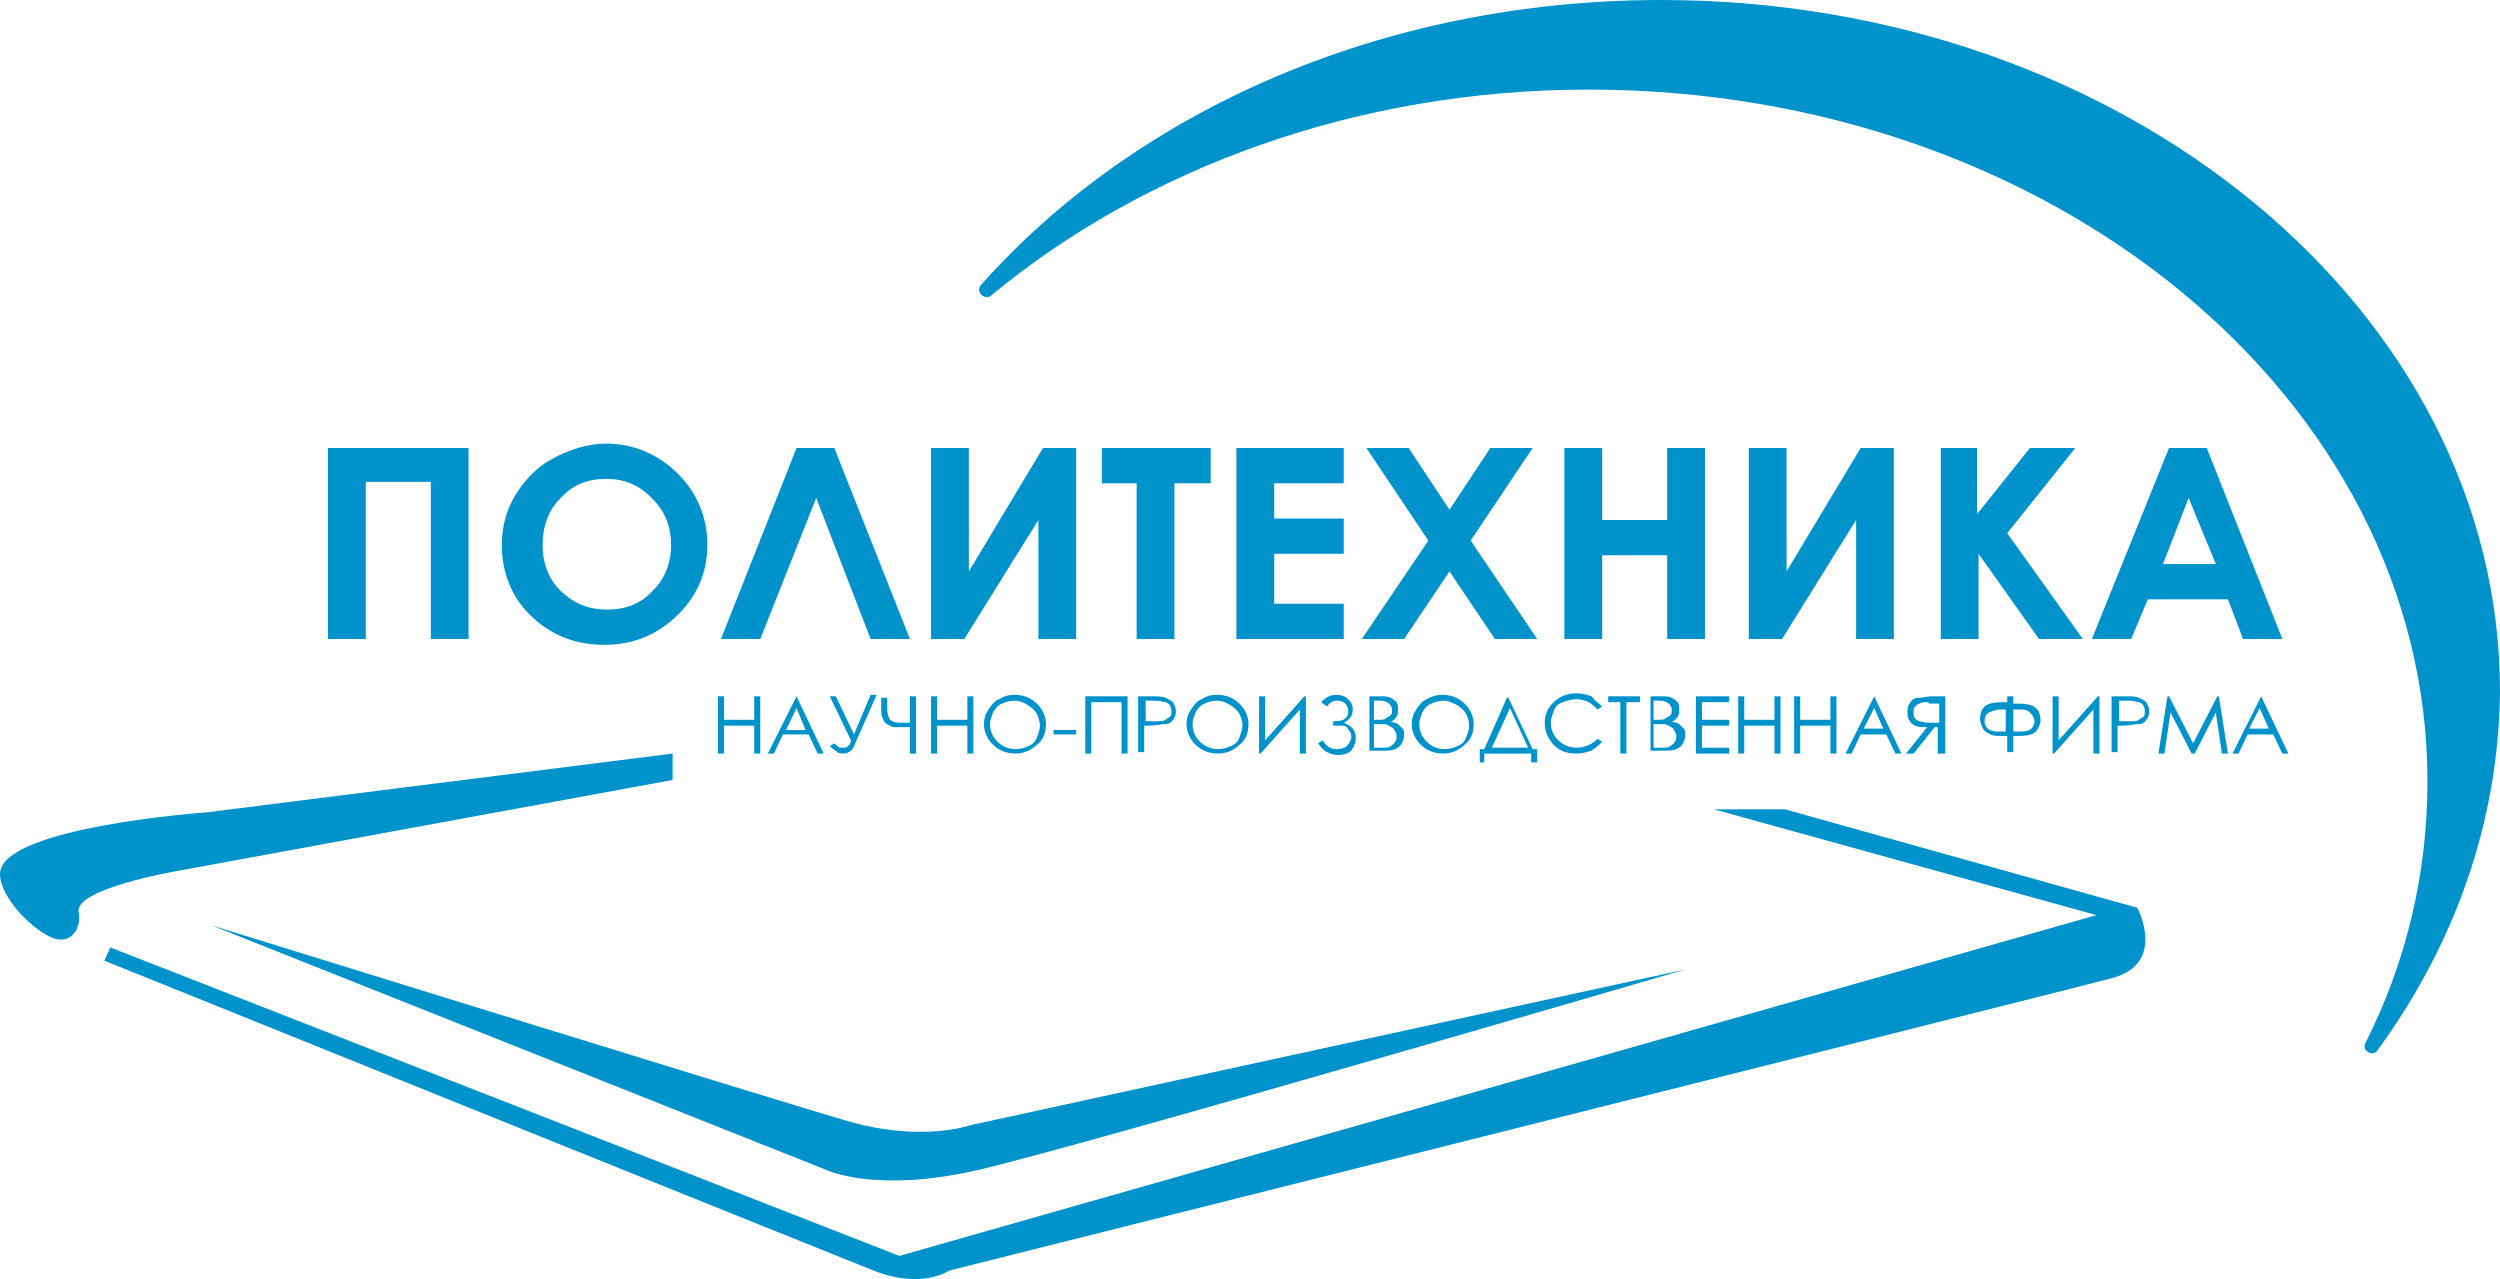<svg width="86" height="44" viewBox="0 0 86 44" fill="none" xmlns="http://www.w3.org/2000/svg">
<path d="M11.231 15.412H16.119V21.981H14.819V16.575H12.583V21.981H11.283V15.412H11.231Z" fill="#0093CB"/>
<path d="M20.85 15.26C21.786 15.26 22.618 15.614 23.294 16.271C23.97 16.927 24.334 17.787 24.334 18.747C24.334 19.707 23.97 20.515 23.294 21.172C22.618 21.829 21.786 22.183 20.798 22.183C19.758 22.183 18.926 21.829 18.25 21.172C17.574 20.515 17.262 19.656 17.262 18.747C17.262 18.14 17.418 17.534 17.73 17.029C18.042 16.523 18.458 16.069 19.03 15.765C19.602 15.462 20.226 15.26 20.85 15.26ZM20.85 16.473C20.226 16.473 19.706 16.675 19.29 17.13C18.874 17.534 18.666 18.09 18.666 18.747C18.666 19.454 18.926 20.06 19.446 20.465C19.862 20.818 20.33 20.97 20.902 20.97C21.526 20.97 22.046 20.768 22.462 20.313C22.878 19.909 23.086 19.353 23.086 18.747C23.086 18.14 22.878 17.584 22.462 17.18C21.994 16.675 21.474 16.473 20.85 16.473Z" fill="#0093CB"/>
<path d="M29.949 21.981L28.078 17.13L26.154 21.981H24.802L27.401 15.412H28.701L31.301 21.981H29.949Z" fill="#0093CB"/>
<path d="M37.021 15.412V21.981H35.721V17.888L33.173 21.981H32.029V15.412H33.329V19.657L35.877 15.412H37.021Z" fill="#0093CB"/>
<path d="M37.904 15.412H41.648V16.625H40.4V21.981H39.1V16.625H37.904V15.412Z" fill="#0093CB"/>
<path d="M42.532 15.412H46.224V16.625H43.832V17.838H46.224V19.05H43.832V20.768H46.224V21.981H42.532V15.412Z" fill="#0093CB"/>
<path d="M47.004 15.412H48.459L49.863 17.535L51.267 15.412H52.723L50.591 18.596L52.879 21.981H51.423L49.863 19.657L48.303 21.981H46.847L49.135 18.596L47.004 15.412Z" fill="#0093CB"/>
<path d="M53.815 15.412H55.115V17.888H57.351V15.412H58.651V21.981H57.351V19.101H55.115V21.981H53.815V15.412Z" fill="#0093CB"/>
<path d="M65.15 15.412V21.981H63.85V17.888L61.302 21.981H60.158V15.412H61.458V19.657L64.006 15.412H65.15Z" fill="#0093CB"/>
<path d="M66.71 15.412H68.01V17.686L69.829 15.412H71.389L69.049 18.343L71.649 21.981H70.141L68.062 19.05V21.981H66.762V15.412H66.71Z" fill="#0093CB"/>
<path d="M74.613 15.412H75.913L78.513 21.981H77.161L76.641 20.617H73.885L73.313 21.981H71.961L74.613 15.412ZM75.289 17.13L74.405 19.404H76.225L75.289 17.13Z" fill="#0093CB"/>
<path d="M24.698 23.953H24.906V24.761H25.945V23.953H26.153V25.923H25.945V24.963H24.906V25.923H24.698V23.953Z" fill="#0093CB"/>
<path d="M27.401 23.953L28.336 25.923H28.128L27.817 25.266H26.933L26.621 25.923H26.413L27.401 23.953ZM27.401 24.357L27.037 25.115H27.713L27.401 24.357Z" fill="#0093CB"/>
<path d="M28.545 23.952H28.753L29.377 25.265L29.949 23.901H30.157L29.377 25.67C29.325 25.821 29.169 25.922 29.013 25.922C28.961 25.922 28.857 25.922 28.805 25.872C28.753 25.821 28.649 25.771 28.545 25.67L28.701 25.569C28.805 25.67 28.857 25.72 28.909 25.72C28.961 25.72 28.961 25.72 29.013 25.72C29.065 25.72 29.117 25.72 29.169 25.67C29.221 25.619 29.273 25.569 29.273 25.468L28.545 23.952Z" fill="#0093CB"/>
<path d="M31.301 24.812V23.953H31.509V25.923H31.301V25.014H31.197C30.989 25.014 30.833 25.014 30.781 25.014C30.677 25.014 30.625 24.963 30.521 24.913C30.417 24.862 30.417 24.812 30.365 24.711C30.313 24.61 30.313 24.509 30.313 24.407V24.003H30.521V24.407C30.521 24.559 30.573 24.711 30.625 24.761C30.677 24.812 30.781 24.862 30.989 24.862H31.145H31.197H31.301V24.812Z" fill="#0093CB"/>
<path d="M32.029 23.953H32.237V24.761H33.277V23.953H33.484V25.923H33.277V24.963H32.237V25.923H32.029V23.953Z" fill="#0093CB"/>
<path d="M34.889 23.901C35.201 23.901 35.461 24.002 35.669 24.204C35.877 24.406 35.981 24.659 35.981 24.912C35.981 25.215 35.877 25.468 35.669 25.619C35.461 25.821 35.201 25.922 34.941 25.922C34.629 25.922 34.369 25.821 34.161 25.619C33.953 25.417 33.849 25.164 33.849 24.912C33.849 24.71 33.901 24.558 34.005 24.406C34.109 24.255 34.213 24.103 34.369 24.053C34.525 23.952 34.681 23.901 34.889 23.901ZM34.889 24.103C34.733 24.103 34.577 24.154 34.473 24.204C34.317 24.255 34.213 24.406 34.161 24.508C34.109 24.659 34.057 24.76 34.057 24.912C34.057 25.164 34.161 25.366 34.317 25.518C34.473 25.67 34.681 25.771 34.941 25.771C35.097 25.771 35.253 25.72 35.357 25.67C35.513 25.619 35.617 25.518 35.669 25.366C35.721 25.215 35.773 25.114 35.773 24.962C35.773 24.811 35.721 24.659 35.669 24.558C35.617 24.457 35.513 24.356 35.357 24.255C35.201 24.154 35.045 24.103 34.889 24.103Z" fill="#0093CB"/>
<path d="M36.241 25.113H37.02V25.266H36.241V25.113Z" fill="#0093CB"/>
<path d="M37.333 23.953H38.788V25.923H38.58V24.155H37.54V25.923H37.333V23.953Z" fill="#0093CB"/>
<path d="M39.204 23.953H39.62C39.828 23.953 39.984 23.953 40.088 24.003C40.192 24.054 40.296 24.104 40.348 24.155C40.4 24.256 40.452 24.357 40.452 24.458C40.452 24.61 40.4 24.711 40.348 24.761C40.296 24.862 40.192 24.913 40.036 24.913C39.932 24.913 39.776 24.963 39.516 24.963H39.36V25.873H39.152V23.953H39.204ZM39.412 24.155V24.812H39.776C39.932 24.812 40.036 24.812 40.088 24.761C40.14 24.711 40.192 24.711 40.244 24.66C40.296 24.61 40.296 24.559 40.296 24.458C40.296 24.407 40.296 24.357 40.244 24.256C40.192 24.205 40.14 24.155 40.088 24.155C40.036 24.155 39.932 24.104 39.776 24.104H39.412V24.155Z" fill="#0093CB"/>
<path d="M41.856 23.901C42.168 23.901 42.428 24.002 42.636 24.204C42.844 24.406 42.948 24.659 42.948 24.912C42.948 25.215 42.844 25.468 42.636 25.619C42.428 25.821 42.168 25.922 41.908 25.922C41.596 25.922 41.336 25.821 41.128 25.619C40.92 25.417 40.816 25.164 40.816 24.912C40.816 24.71 40.868 24.558 40.972 24.406C41.076 24.255 41.18 24.103 41.336 24.053C41.492 23.952 41.648 23.901 41.856 23.901ZM41.856 24.103C41.7 24.103 41.544 24.154 41.44 24.204C41.284 24.255 41.18 24.406 41.128 24.508C41.076 24.659 41.024 24.76 41.024 24.912C41.024 25.164 41.128 25.366 41.284 25.518C41.44 25.67 41.648 25.771 41.908 25.771C42.064 25.771 42.22 25.72 42.324 25.67C42.48 25.619 42.584 25.518 42.636 25.366C42.688 25.215 42.74 25.114 42.74 24.962C42.74 24.811 42.688 24.659 42.636 24.558C42.584 24.457 42.48 24.356 42.324 24.255C42.168 24.154 42.012 24.103 41.856 24.103Z" fill="#0093CB"/>
<path d="M44.923 25.923H44.715V24.407L43.364 25.923H43.312V23.953H43.52V25.468L44.871 23.953H44.923V25.923Z" fill="#0093CB"/>
<path d="M45.444 24.154C45.6 24.002 45.756 23.901 45.964 23.901C46.12 23.901 46.276 23.952 46.379 24.053C46.483 24.154 46.535 24.255 46.535 24.406C46.535 24.608 46.431 24.76 46.224 24.861C46.483 24.962 46.639 25.114 46.639 25.366C46.639 25.569 46.587 25.67 46.483 25.821C46.379 25.922 46.224 25.973 46.016 25.973C45.86 25.973 45.756 25.922 45.652 25.872C45.548 25.821 45.444 25.72 45.34 25.569L45.496 25.468C45.6 25.619 45.652 25.67 45.756 25.72C45.86 25.771 45.912 25.771 46.016 25.771C46.12 25.771 46.276 25.72 46.328 25.67C46.379 25.619 46.483 25.468 46.483 25.366C46.483 25.316 46.483 25.215 46.431 25.164C46.379 25.114 46.379 25.063 46.328 25.013C46.276 24.962 46.224 24.962 46.172 24.962C46.12 24.962 46.016 24.962 45.912 24.962H45.86V24.811H45.912C46.224 24.811 46.379 24.71 46.379 24.457C46.379 24.356 46.328 24.255 46.276 24.204C46.224 24.154 46.12 24.103 46.016 24.103C45.86 24.103 45.756 24.154 45.652 24.305L45.444 24.154Z" fill="#0093CB"/>
<path d="M47.056 23.953H47.471C47.627 23.953 47.731 23.953 47.835 24.003C47.939 24.054 47.991 24.104 48.043 24.155C48.095 24.256 48.095 24.306 48.095 24.407C48.095 24.509 48.095 24.559 48.043 24.66C47.991 24.711 47.939 24.812 47.835 24.812C47.939 24.862 48.043 24.862 48.095 24.913C48.147 24.963 48.199 25.014 48.251 25.064C48.303 25.115 48.303 25.216 48.303 25.266C48.303 25.418 48.251 25.57 48.147 25.671C48.043 25.772 47.887 25.822 47.679 25.822H47.108V23.953H47.056ZM47.264 24.155V24.761H47.367C47.523 24.761 47.627 24.761 47.679 24.711C47.731 24.66 47.783 24.66 47.835 24.61C47.887 24.559 47.887 24.509 47.887 24.407C47.887 24.306 47.835 24.256 47.783 24.205C47.731 24.155 47.627 24.104 47.471 24.104H47.264V24.155ZM47.264 24.963V25.721H47.523C47.679 25.721 47.783 25.721 47.835 25.671C47.887 25.62 47.939 25.62 47.991 25.519C48.043 25.468 48.043 25.418 48.043 25.317C48.043 25.216 47.991 25.165 47.939 25.064C47.887 25.014 47.783 24.963 47.679 24.913C47.627 24.913 47.471 24.913 47.316 24.913H47.264V24.963Z" fill="#0093CB"/>
<path d="M49.603 23.901C49.915 23.901 50.175 24.002 50.383 24.204C50.591 24.406 50.695 24.659 50.695 24.912C50.695 25.215 50.591 25.468 50.383 25.619C50.175 25.821 49.915 25.922 49.655 25.922C49.343 25.922 49.083 25.821 48.875 25.619C48.667 25.417 48.563 25.164 48.563 24.912C48.563 24.71 48.615 24.558 48.719 24.406C48.824 24.255 48.927 24.103 49.083 24.053C49.239 23.952 49.447 23.901 49.603 23.901ZM49.655 24.103C49.499 24.103 49.343 24.154 49.239 24.204C49.083 24.255 48.979 24.406 48.927 24.508C48.875 24.659 48.824 24.76 48.824 24.912C48.824 25.164 48.927 25.366 49.083 25.518C49.239 25.67 49.447 25.771 49.707 25.771C49.863 25.771 50.019 25.72 50.123 25.67C50.279 25.619 50.383 25.518 50.435 25.366C50.487 25.215 50.539 25.114 50.539 24.962C50.539 24.811 50.487 24.659 50.435 24.558C50.383 24.457 50.279 24.356 50.123 24.255C49.915 24.154 49.811 24.103 49.655 24.103Z" fill="#0093CB"/>
<path d="M51.111 26.226H50.903V25.771H51.059L51.839 24.002H51.891L52.723 25.771H52.879V26.226H52.671V25.923H51.059V26.226H51.111ZM51.319 25.72H52.567L51.943 24.356L51.319 25.72Z" fill="#0093CB"/>
<path d="M55.115 24.305L54.959 24.406C54.855 24.305 54.751 24.204 54.647 24.153C54.543 24.103 54.387 24.052 54.231 24.052C54.075 24.052 53.919 24.103 53.763 24.153C53.607 24.204 53.503 24.305 53.451 24.456C53.399 24.608 53.347 24.709 53.347 24.861C53.347 25.113 53.451 25.316 53.607 25.467C53.763 25.619 53.971 25.72 54.231 25.72C54.491 25.72 54.751 25.619 54.959 25.416L55.115 25.518C55.011 25.619 54.907 25.72 54.751 25.821C54.595 25.871 54.439 25.922 54.231 25.922C53.867 25.922 53.607 25.821 53.399 25.568C53.243 25.366 53.139 25.164 53.139 24.861C53.139 24.558 53.243 24.355 53.451 24.153C53.659 23.951 53.919 23.85 54.231 23.85C54.439 23.85 54.595 23.901 54.751 23.951C54.855 24.103 55.011 24.204 55.115 24.305Z" fill="#0093CB"/>
<path d="M55.323 24.155V23.953H56.414V24.155H55.947V25.923H55.739V24.155H55.323Z" fill="#0093CB"/>
<path d="M56.727 23.953H57.143C57.299 23.953 57.403 23.953 57.507 24.003C57.611 24.054 57.662 24.104 57.714 24.155C57.766 24.256 57.766 24.306 57.766 24.407C57.766 24.509 57.766 24.559 57.714 24.66C57.662 24.711 57.611 24.812 57.507 24.812C57.611 24.862 57.714 24.862 57.766 24.913C57.818 24.963 57.87 25.014 57.922 25.064C57.974 25.115 57.974 25.216 57.974 25.266C57.974 25.418 57.922 25.57 57.818 25.671C57.714 25.772 57.559 25.822 57.351 25.822H56.779V23.953H56.727ZM56.883 24.155V24.761H56.987C57.143 24.761 57.247 24.761 57.299 24.711C57.351 24.66 57.403 24.66 57.455 24.61C57.507 24.559 57.507 24.509 57.507 24.407C57.507 24.306 57.455 24.256 57.403 24.205C57.351 24.155 57.247 24.104 57.091 24.104H56.883V24.155ZM56.883 24.963V25.721H57.143C57.299 25.721 57.403 25.721 57.455 25.671C57.507 25.62 57.559 25.62 57.611 25.519C57.663 25.468 57.663 25.418 57.663 25.317C57.663 25.216 57.611 25.165 57.559 25.064C57.507 25.014 57.403 24.963 57.299 24.913C57.247 24.913 57.091 24.913 56.935 24.913H56.883V24.963Z" fill="#0093CB"/>
<path d="M58.339 23.953H59.482V24.155H58.547V24.761H59.482V24.963H58.547V25.721H59.482V25.923H58.339V23.953Z" fill="#0093CB"/>
<path d="M59.794 23.953H60.002V24.761H61.042V23.953H61.25V25.923H61.042V24.963H60.002V25.923H59.794V23.953Z" fill="#0093CB"/>
<path d="M61.718 23.953H61.926V24.761H62.966V23.953H63.174V25.923H62.966V24.963H61.926V25.923H61.718V23.953Z" fill="#0093CB"/>
<path d="M64.474 23.953L65.409 25.923H65.201L64.889 25.266H64.006L63.694 25.923H63.486L64.474 23.953ZM64.474 24.357L64.11 25.064H64.786L64.474 24.357Z" fill="#0093CB"/>
<path d="M66.865 25.923H66.657V25.014H66.553L65.826 25.923H65.566L66.294 25.014C66.138 25.014 65.982 25.014 65.878 24.963C65.774 24.913 65.722 24.862 65.67 24.761C65.618 24.66 65.618 24.61 65.618 24.458C65.618 24.306 65.67 24.205 65.722 24.155C65.774 24.054 65.878 24.003 66.034 24.003C66.138 24.003 66.242 23.953 66.502 23.953H66.917V25.923H66.865ZM66.346 24.155C66.19 24.155 66.086 24.155 66.034 24.205C65.982 24.205 65.93 24.256 65.878 24.306C65.826 24.357 65.826 24.407 65.826 24.509C65.826 24.559 65.826 24.66 65.878 24.711C65.93 24.761 65.982 24.812 66.034 24.812C66.086 24.812 66.19 24.862 66.346 24.862H66.71V24.205H66.346V24.155Z" fill="#0093CB"/>
<path d="M69.05 23.953H69.257V24.205H69.413C69.725 24.205 69.933 24.256 70.037 24.357C70.141 24.458 70.194 24.61 70.194 24.761C70.194 24.913 70.141 25.014 70.037 25.165C69.933 25.266 69.725 25.317 69.466 25.317H69.257V25.873H69.05V25.317H68.842C68.686 25.317 68.582 25.317 68.478 25.266C68.374 25.216 68.27 25.165 68.218 25.064C68.166 24.963 68.114 24.862 68.114 24.711C68.114 24.559 68.166 24.407 68.27 24.306C68.374 24.205 68.582 24.155 68.894 24.155H69.05V23.953ZM69.05 24.407H68.842C68.686 24.407 68.53 24.458 68.426 24.509C68.322 24.559 68.27 24.66 68.27 24.812C68.27 24.913 68.322 25.014 68.374 25.064C68.426 25.115 68.582 25.165 68.686 25.165H68.79H68.998V24.407H69.05ZM69.257 24.407V25.165H69.466H69.57C69.725 25.165 69.829 25.115 69.882 25.064C69.933 25.014 69.986 24.913 69.986 24.812C69.986 24.711 69.933 24.61 69.829 24.509C69.725 24.407 69.621 24.407 69.413 24.407H69.257Z" fill="#0093CB"/>
<path d="M72.221 25.923H72.013V24.407L70.661 25.923H70.609V23.953H70.817V25.468L72.169 23.953H72.221V25.923Z" fill="#0093CB"/>
<path d="M72.689 23.953H73.105C73.313 23.953 73.469 23.953 73.573 24.003C73.677 24.054 73.781 24.104 73.833 24.155C73.885 24.256 73.937 24.357 73.937 24.458C73.937 24.61 73.885 24.711 73.833 24.761C73.781 24.862 73.677 24.913 73.521 24.913C73.417 24.913 73.261 24.963 73.001 24.963H72.845V25.873H72.637V23.953H72.689ZM72.897 24.155V24.812H73.261C73.417 24.812 73.521 24.812 73.573 24.761C73.625 24.711 73.677 24.711 73.729 24.66C73.781 24.61 73.781 24.559 73.781 24.458C73.781 24.407 73.781 24.357 73.729 24.256C73.677 24.205 73.625 24.155 73.573 24.155C73.521 24.155 73.417 24.104 73.261 24.104H72.897V24.155Z" fill="#0093CB"/>
<path d="M74.249 25.923L74.561 23.953H74.613L75.445 25.57L76.277 23.953H76.329L76.641 25.923H76.433L76.225 24.509L75.497 25.923H75.393L74.665 24.509L74.457 25.923H74.249Z" fill="#0093CB"/>
<path d="M77.784 23.953L78.72 25.923H78.512L78.2 25.266H77.317L77.005 25.923H76.797L77.784 23.953ZM77.733 24.357L77.369 25.064H78.044L77.733 24.357Z" fill="#0093CB"/>
<path d="M23.138 25.922V26.831L6.083 29.964C6.083 29.964 2.548 30.57 2.704 31.379C2.808 31.783 2.548 32.49 1.872 32.288C1.144 32.036 0 30.873 0 30.065C0 28.448 7.123 27.943 7.123 27.943L23.138 25.922Z" fill="#0093CB"/>
<path d="M7.279 31.834L28.493 40.272C28.493 40.272 30.157 41.03 33.537 40.272C36.916 39.514 57.975 33.349 57.975 33.349L33.381 38.706C33.381 38.706 31.717 39.312 29.117 38.554C26.517 37.796 7.279 31.834 7.279 31.834Z" fill="#0093CB"/>
<path d="M3.796 32.592L30.937 43.203L72.117 31.48L58.962 27.842H61.406L73.521 31.227C73.521 31.227 74.561 33.147 72.637 33.653C70.713 34.158 32.653 43.708 32.653 43.708C32.653 43.708 31.717 44.365 30.053 43.708C28.389 43.051 3.588 33.046 3.588 33.046L3.796 32.592Z" fill="#0093CB"/>
<path d="M81.788 36.129C81.632 36.381 81.217 36.129 81.373 35.876C82.776 33.097 83.504 30.065 83.504 26.882C83.504 13.744 70.609 3.082 54.647 3.082C46.64 3.082 39.36 5.811 34.109 10.156C33.901 10.358 33.537 10.055 33.745 9.803C39.048 3.84 47.524 0 57.143 0C73.053 0 86 10.662 86 23.799C85.948 28.297 84.44 32.49 81.788 36.129Z" fill="#0093CB"/>
</svg>
